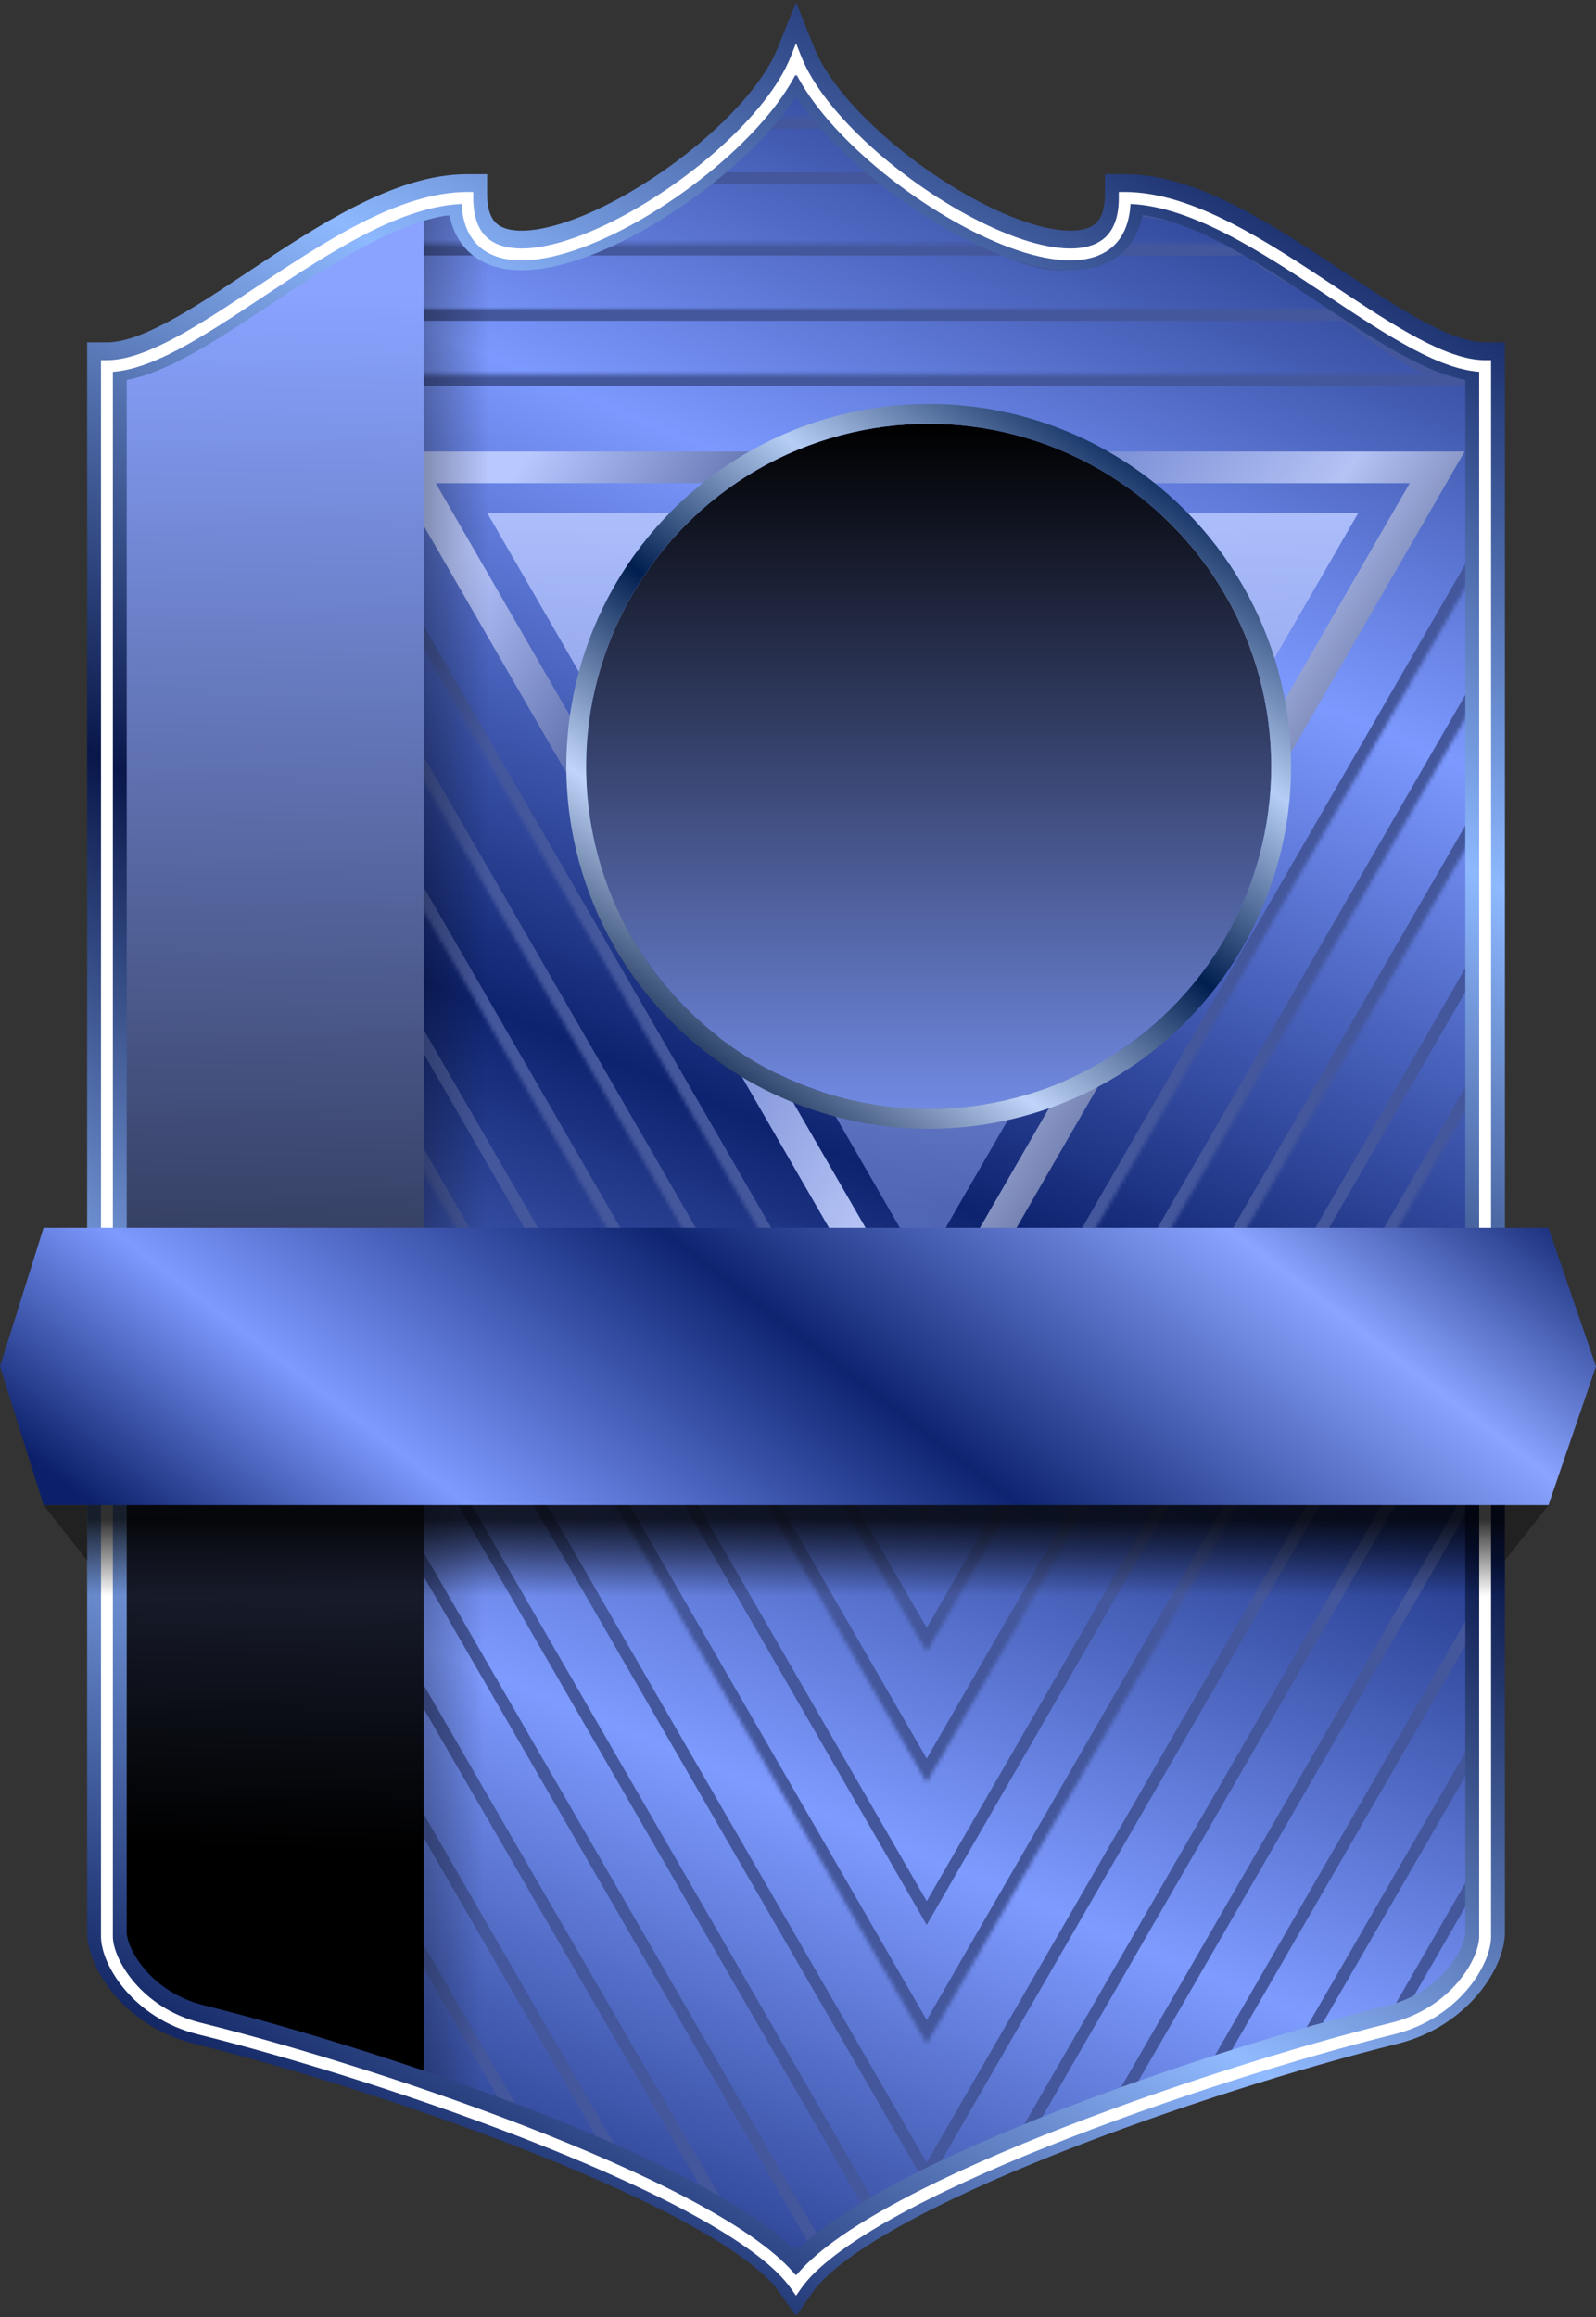 <svg width="403" height="585" viewBox="0 0 403 585" fill="none" xmlns="http://www.w3.org/2000/svg">
<rect x="0" y="0" width="403" height="585" fill="#333333" stroke="none"/>
<g id="VIP 2-3">
<path id="BACK" d="M200.5 17C187 50 121.5 83.5 118 52.5C84.5 55 57.5 93.5 27 93.5V481.563C27 508.011 46.423 513.656 56.135 516.362C99.837 528.542 177.53 556.381 200.191 579C226.088 553.945 304.86 526.802 341.009 516.362C364.317 509.402 375 504.183 375 481.563V94.5C343.5 86.5 306.5 52.5 284 52.5C282 85.5 215 50.5 200.5 17Z" fill="url(#paint0_linear_895_16345)"/>
<g id="Group 1">
<g id="Polygon 17">
<mask id="path-2-inside-1_895_16345" fill="white">
<path d="M66.857 94.5L234 384L374 141.513L374 94.5L66.857 94.5Z"/>
</mask>
<path d="M66.857 94.5L234 384L374 141.513L374 94.5L66.857 94.5Z" stroke="#44579C" stroke-width="6" mask="url(#path-2-inside-1_895_16345)"/>
</g>
<g id="Polygon 18">
<mask id="path-3-inside-2_895_16345" fill="white">
<path d="M234 417L374 174.513L374 95C367.5 92.5 352 85.6 342 78L88.5 78L88.5 164.987L234 417Z"/>
</mask>
<path d="M234 417L374 174.513L374 95C367.5 92.5 352 85.6 342 78L88.5 78L88.5 164.987L234 417Z" stroke="#44579C" stroke-width="6" mask="url(#path-3-inside-2_895_16345)"/>
</g>
<g id="Polygon 19">
<mask id="path-4-inside-3_895_16345" fill="white">
<path d="M98.323 215L234 450L373.719 208L373.527 94.5C363 91.5 352.5 85.4 345.5 80.5C330.5 70 317.304 64.945 316.5 61.5L98.323 61.5L98.323 215Z"/>
</mask>
<path d="M98.323 215L234 450L373.719 208L373.527 94.5C363 91.5 352.5 85.4 345.5 80.5C330.5 70 317.304 64.945 316.5 61.5L98.323 61.5L98.323 215Z" stroke="#44579C" stroke-width="6" mask="url(#path-4-inside-3_895_16345)"/>
</g>
<path id="Polygon 20" d="M376.027 237L233.999 483L91.971 237L91.971 56C104.416 51.588 111.821 47.401 115.999 50C122.238 53.882 122.508 64.183 131.499 64C144.589 63.734 161.457 51.754 174.499 45L224.499 45" stroke="#44579C" stroke-width="3"/>
<g id="Polygon 21">
<mask id="path-6-inside-4_895_16345" fill="white">
<path d="M87.643 262.5L234.001 516L374.73 272.25L374.73 94.5C350.001 97 323.001 51.5 283.501 51.5C274.501 88.5 222.502 41 210.001 29.5L191.001 29.5C178.604 46.148 128.001 84 116.501 51.5C105.001 47 98.11 58.069 91.501 57L87.643 262.5Z"/>
</mask>
<path d="M87.643 262.5L234.001 516L374.73 272.25L374.73 94.5C350.001 97 323.001 51.5 283.501 51.5C274.501 88.5 222.502 41 210.001 29.5L191.001 29.5C178.604 46.148 128.001 84 116.501 51.5C105.001 47 98.11 58.069 91.501 57L87.643 262.5Z" stroke="#44579C" stroke-width="6" mask="url(#path-6-inside-4_895_16345)"/>
</g>
<path id="Polygon 22" d="M376.605 302L234 549L78.981 280.5" stroke="#44579C" stroke-width="3"/>
<path id="Polygon 23" d="M374 339.514L255.362 545.001L222.5 562.082L95.436 342.001" stroke="#44579C" stroke-width="3"/>
<path id="Polygon 24" d="M208.308 570.5L105 391.565M279.899 535.5L370.832 378" stroke="#44579C" stroke-width="3"/>
<path id="Polygon 25" d="M105 425L186.657 566M303.859 527L373.719 406" stroke="#44579C" stroke-width="3"/>
<path id="Polygon 26" d="M159.522 552L97 443.709M327.242 519.5L374.008 438.5" stroke="#44579C" stroke-width="3"/>
<path id="Polygon 27" d="M376.605 467L350.913 511.5C296.844 527.9 229.5 551 200 576.5C193.6 567.7 153.412 549.167 134.118 541L29 358.93" stroke="#44579C" stroke-width="3"/>
</g>
<path id="Polygon 10" d="M362.904 118L233 343L103.096 118L362.904 118Z" stroke="url(#paint1_linear_895_16345)" stroke-width="8"/>
<path id="Polygon 9" d="M233 320L123.015 129.5L342.985 129.5L233 320Z" fill="url(#paint2_linear_895_16345)"/>
<path id="icon bar" d="M27 484.581C27 511.186 50.846 514.276 62.5 516.999C79.711 521.02 100.778 529.327 123 535.999V56.755C116.813 56.153 110.193 52.444 104.5 54.499C98.034 56.833 92.43 64.862 84 61.999C78 78.499 63.6 93.499 27 93.499V484.581Z" fill="url(#paint3_linear_895_16345)"/>
<path id="icon bar_2" d="M27 481.563C27 508.01 46.423 513.656 56.135 516.362C70.478 520.359 88.482 526.043 107 532.676V51.5C72 61.5 52 87.5 27 93.5V481.563Z" fill="url(#paint4_linear_895_16345)"/>
<circle id="Ellipse 2" cx="234.5" cy="193.5" r="86.5" fill="url(#paint5_linear_895_16345)"/>
<circle id="Ellipse 3" cx="234.5" cy="193.5" r="89" stroke="url(#paint6_linear_895_16345)" stroke-width="5"/>
<path id="Union" d="M375.003 91.431H380.003V86.431H375.003V91.431ZM336.459 72.719L339.225 68.553L336.459 72.719ZM284.003 48.969V43.969H279.003V48.969H284.003ZM201.003 14L205.645 12.142L201.016 0.58L196.365 12.133L201.003 14ZM201.001 14.004L196.672 16.505L201.937 25.621L205.675 15.78L201.001 14.004ZM201 14.002L205.294 11.441L200.116 2.758L196.358 12.144L201 14.002ZM118 48.971H123V43.971H118V48.971ZM65.544 72.721L62.778 68.555H62.778L65.544 72.721ZM27 91.433V86.433H22V91.433H27ZM50.383 511.186L51.586 506.333L51.586 506.333L50.383 511.186ZM201 576.002L196.895 578.857L200.89 584.599L205.03 578.961L201 576.002ZM201.002 575.999L205.208 573.295L201.034 566.803L196.815 573.266L201.002 575.999ZM201.003 576L197.003 579L201.155 584.536L205.108 578.855L201.003 576ZM351.62 511.184L350.417 506.331L350.417 506.331L351.62 511.184ZM370.003 91.431V487.935H380.003V91.431H370.003ZM333.693 76.884C340.95 81.703 348.211 86.53 354.981 90.132C361.651 93.679 368.539 96.431 375.003 96.431V86.431C371.102 86.431 366.031 84.683 359.677 81.303C353.423 77.976 346.595 73.447 339.225 68.553L333.693 76.884ZM284.003 53.969C291.19 53.969 299.183 56.655 307.797 61.032C316.376 65.391 325.07 71.157 333.693 76.884L339.225 68.553C330.705 62.895 321.517 56.787 312.327 52.117C303.172 47.465 293.509 43.969 284.003 43.969V53.969ZM196.361 15.858C199.773 24.38 207.102 33.201 215.684 40.949C224.35 48.772 234.727 55.889 244.78 60.879C254.633 65.769 264.964 69.013 273.283 68.073C277.603 67.585 281.732 65.92 284.729 62.415C287.699 58.942 289.003 54.307 289.003 48.969H279.003C279.003 52.748 278.088 54.794 277.129 55.916C276.196 57.008 274.685 57.851 272.161 58.136C266.792 58.742 258.623 56.585 249.226 51.921C240.029 47.357 230.406 40.767 222.385 33.526C214.279 26.208 208.233 18.607 205.645 12.142L196.361 15.858ZM205.675 15.78C205.676 15.777 205.672 15.788 205.667 15.801C205.662 15.814 205.653 15.838 205.641 15.867L196.365 12.133C196.352 12.163 196.343 12.188 196.337 12.204C196.334 12.211 196.331 12.218 196.33 12.222C196.329 12.225 196.327 12.229 196.327 12.229L205.675 15.78ZM205.331 11.504C205.313 11.473 205.299 11.449 205.294 11.44C205.291 11.436 205.289 11.432 205.289 11.432C205.289 11.432 205.289 11.433 205.289 11.433C205.289 11.433 205.29 11.433 205.29 11.433C205.29 11.433 205.29 11.434 205.291 11.435C205.291 11.436 205.293 11.438 205.294 11.441L196.706 16.563C196.707 16.566 196.709 16.568 196.71 16.57C196.711 16.571 196.711 16.572 196.711 16.573C196.712 16.574 196.71 16.57 196.707 16.566C196.702 16.558 196.689 16.535 196.672 16.505L205.331 11.504ZM196.358 12.144C193.77 18.609 187.724 26.21 179.618 33.528C171.597 40.769 161.974 47.359 152.777 51.923C143.38 56.587 135.211 58.745 129.842 58.138C127.319 57.853 125.807 57.01 124.874 55.918C123.915 54.796 123 52.749 123 48.971H113C113 54.309 114.304 58.944 117.274 62.417C120.271 65.922 124.4 67.587 128.72 68.075C137.039 69.014 147.37 65.77 157.223 60.88C167.276 55.891 177.653 48.774 186.319 40.95C194.901 33.203 202.23 24.382 205.642 15.86L196.358 12.144ZM118 43.971C108.494 43.971 98.831 47.467 89.676 52.119C80.486 56.789 71.298 62.897 62.778 68.555L68.31 76.886C76.933 71.159 85.627 65.393 94.206 61.034C102.82 56.657 110.813 53.971 118 53.971V43.971ZM62.778 68.555C55.408 73.449 48.58 77.978 42.326 81.305C35.972 84.685 30.901 86.433 27 86.433V96.433C33.464 96.433 40.352 93.681 47.022 90.133C53.792 86.532 61.053 81.705 68.31 76.886L62.778 68.555ZM22 91.433V487.937H32V91.433H22ZM22 487.937C22 492.699 24.624 498.642 28.958 503.716C33.441 508.965 40.168 513.805 49.18 516.039L51.586 506.333C44.78 504.646 39.816 501.032 36.562 497.222C33.159 493.237 32 489.516 32 487.937H22ZM49.18 516.039C73.042 521.955 106.478 532.34 135.891 544.088C150.6 549.963 164.195 556.136 175.043 562.212C186.095 568.402 193.599 574.119 196.895 578.857L205.105 573.147C200.401 566.385 191.096 559.741 179.93 553.487C168.559 547.119 154.527 540.763 139.6 534.801C109.74 522.875 75.867 512.352 51.586 506.333L49.18 516.039ZM205.03 578.961C205.106 578.857 205.163 578.772 205.189 578.732L196.815 573.266C196.84 573.228 196.895 573.145 196.97 573.042L205.03 578.961ZM205.003 573C204.993 572.987 204.981 572.971 204.988 572.98C204.99 572.983 205.004 573.001 205.022 573.025C205.058 573.075 205.128 573.17 205.208 573.295L196.796 578.703C196.877 578.828 196.946 578.924 196.983 578.974C197.001 578.998 197.015 579.017 197.018 579.019C197.025 579.029 197.013 579.013 197.003 579L205.003 573ZM350.417 506.331C326.136 512.35 292.263 522.873 262.403 534.799C247.476 540.761 233.444 547.117 222.073 553.485C210.907 559.739 201.602 566.383 196.898 573.145L205.108 578.855C208.404 574.117 215.908 568.4 226.96 562.21C237.808 556.134 251.403 549.961 266.112 544.086C295.525 532.338 328.961 521.953 352.823 516.037L350.417 506.331ZM370.003 487.935C370.003 489.514 368.844 493.235 365.441 497.22C362.187 501.03 357.223 504.644 350.417 506.331L352.823 516.037C361.835 513.803 368.562 508.963 373.045 503.714C377.379 498.64 380.003 492.697 380.003 487.935H370.003Z" fill="url(#paint7_linear_895_16345)"/>
<path id="Union_2" d="M375.003 92.431H376.503V90.931H375.003V92.431ZM336.459 73.719L337.289 72.469L336.459 73.719ZM284.003 49.969V48.469H282.503V49.969H284.003ZM201.003 15L202.396 14.443L200.994 10.941L199.608 14.449L201.003 15ZM201.001 15.005L199.599 15.537L201.019 19.281L202.408 15.525L201.001 15.005ZM201 15.002L202.395 14.451L201.01 10.941L199.607 14.444L201 15.002ZM118 49.971H119.5V48.471H118V49.971ZM65.544 73.721L64.714 72.471L65.544 73.721ZM27 92.433V90.933H25.5V92.433H27ZM50.383 512.186L50.744 510.73H50.744L50.383 512.186ZM201 577.002L199.769 577.859L200.967 579.581L202.209 577.89L201 577.002ZM201.002 576.999L202.264 576.188L201.012 574.24L199.746 576.179L201.002 576.999ZM201.003 577L199.803 577.9L201.049 579.561L202.234 577.857L201.003 577ZM351.62 512.184L351.259 510.728H351.259L351.62 512.184ZM373.503 92.431V488.935H376.503V92.431H373.503ZM335.63 74.968C342.926 79.813 350.035 84.536 356.625 88.041C363.184 91.531 369.436 93.931 375.003 93.931V90.931C370.205 90.931 364.498 88.832 358.033 85.393C351.599 81.97 344.619 77.337 337.289 72.469L335.63 74.968ZM284.003 51.469C292.002 51.469 300.579 54.439 309.383 58.912C318.175 63.379 327.042 69.266 335.63 74.968L337.289 72.469C328.733 66.787 319.718 60.798 310.741 56.237C301.776 51.682 292.697 48.469 284.003 48.469V51.469ZM199.61 15.557C202.734 23.359 209.614 31.754 218.029 39.35C226.47 46.97 236.583 53.903 246.336 58.743C256.029 63.554 265.604 66.418 272.89 65.595C276.581 65.178 279.794 63.8 282.069 61.141C284.335 58.49 285.503 54.761 285.503 49.969H282.503C282.503 54.293 281.452 57.246 279.789 59.191C278.133 61.127 275.706 62.258 272.553 62.614C266.152 63.337 257.227 60.799 247.67 56.056C238.173 51.343 228.286 44.569 220.039 37.124C211.767 29.656 205.272 21.627 202.396 14.443L199.61 15.557ZM202.408 15.525C202.405 15.533 202.403 15.539 202.401 15.543C202.399 15.548 202.398 15.551 202.398 15.551L199.608 14.449C199.607 14.452 199.601 14.467 199.594 14.484L202.408 15.525ZM202.404 14.473C202.4 14.463 202.397 14.456 202.396 14.452C202.395 14.451 202.395 14.451 202.395 14.45C202.395 14.45 202.395 14.449 202.395 14.449C202.394 14.449 202.395 14.45 202.395 14.451L199.605 15.553C199.605 15.554 199.606 15.556 199.606 15.556C199.606 15.556 199.606 15.555 199.605 15.554C199.605 15.552 199.602 15.545 199.599 15.537L202.404 14.473ZM199.607 14.444C196.731 21.629 190.236 29.658 181.964 37.126C173.717 44.571 163.83 51.345 154.333 56.058C144.776 60.801 135.851 63.339 129.45 62.616C126.297 62.26 123.87 61.129 122.214 59.193C120.551 57.248 119.5 54.295 119.5 49.971H116.5C116.5 54.763 117.668 58.492 119.934 61.143C122.209 63.802 125.422 65.18 129.113 65.597C136.399 66.42 145.974 63.556 155.667 58.745C165.42 53.905 175.533 46.972 183.974 39.352C192.389 31.756 199.269 23.361 202.393 15.559L199.607 14.444ZM118 48.471C109.306 48.471 100.227 51.684 91.262 56.239C82.285 60.8 73.27 66.789 64.714 72.471L66.373 74.97C74.961 69.267 83.828 63.381 92.621 58.914C101.424 54.441 110.001 51.471 118 51.471V48.471ZM64.714 72.471C57.384 77.339 50.404 81.972 43.969 85.395C37.505 88.834 31.798 90.933 27 90.933V93.933C32.567 93.933 38.819 91.533 45.378 88.043C51.968 84.538 59.077 79.815 66.373 74.97L64.714 72.471ZM25.5 92.433V488.937H28.5V92.433H25.5ZM25.5 488.937C25.5 492.585 27.611 497.75 31.619 502.443C35.672 507.189 41.782 511.599 50.022 513.642L50.744 510.73C43.166 508.852 37.584 504.808 33.9 500.495C30.172 496.129 28.5 491.63 28.5 488.937H25.5ZM50.022 513.642C74.031 519.594 107.619 530.027 137.189 541.838C151.974 547.743 165.722 553.98 176.753 560.158C187.845 566.371 195.98 572.412 199.769 577.859L202.231 576.145C198.02 570.092 189.345 563.773 178.219 557.541C167.032 551.275 153.152 544.983 138.302 539.052C108.598 527.188 74.878 516.713 50.744 510.73L50.022 513.642ZM202.209 577.89C202.232 577.858 202.25 577.832 202.258 577.819L199.746 576.179C199.753 576.168 199.769 576.144 199.791 576.114L202.209 577.89ZM202.203 576.1C202.2 576.096 202.231 576.136 202.264 576.188L199.74 577.81C199.758 577.838 199.774 577.86 199.785 577.876C199.791 577.884 199.795 577.89 199.798 577.894C199.8 577.896 199.801 577.897 199.802 577.898C199.802 577.899 199.802 577.899 199.803 577.9C199.803 577.9 199.803 577.9 199.803 577.9C199.803 577.9 199.803 577.9 199.803 577.9L202.203 576.1ZM351.259 510.728C327.125 516.711 293.405 527.186 263.701 539.05C248.851 544.981 234.971 551.273 223.784 557.539C212.658 563.771 203.983 570.09 199.772 576.143L202.234 577.857C206.023 572.41 214.158 566.369 225.25 560.156C236.281 553.978 250.029 547.741 264.814 541.836C294.383 530.025 327.972 519.592 351.981 513.64L351.259 510.728ZM373.503 488.935C373.503 491.628 371.832 496.127 368.103 500.493C364.419 504.806 358.837 508.85 351.259 510.728L351.981 513.64C360.221 511.597 366.331 507.187 370.384 502.441C374.392 497.748 376.503 492.583 376.503 488.935H373.503Z" fill="white"/>
<path id="Vector 1" d="M22 380H11L22 394V380Z" fill="#212121"/>
<path id="Vector 2" d="M380 380H391L380 394V380Z" fill="#212121"/>
<rect id="Rectangle 2" x="22" y="349" width="358" height="54" fill="url(#paint8_linear_895_16345)"/>
<path id="Rectangle 1" d="M11 310H187H201H215H391L403 345L391 380H215H201H187H11L0 345L11 310Z" fill="url(#paint9_linear_895_16345)"/>
</g>
<defs>
<linearGradient id="paint0_linear_895_16345" x1="275" y1="-10.904" x2="39.799" y2="548.464" gradientUnits="userSpaceOnUse">
<stop stop-color="#0E236B"/>
<stop offset="0.25" stop-color="#7C99FF"/>
<stop offset="0.5" stop-color="#0E236F"/>
<stop offset="0.755" stop-color="#7E9BFF"/>
<stop offset="1" stop-color="#122771"/>
</linearGradient>
<linearGradient id="paint1_linear_895_16345" x1="87" y1="94" x2="338" y2="257" gradientUnits="userSpaceOnUse">
<stop offset="0.167" stop-color="#B9C8FF"/>
<stop offset="0.411" stop-color="#3E4F8E"/>
<stop offset="0.516" stop-color="#687ECC"/>
<stop offset="0.755" stop-color="#B4C2F4"/>
<stop offset="1" stop-color="#2D3A66"/>
</linearGradient>
<linearGradient id="paint2_linear_895_16345" x1="233" y1="320" x2="233" y2="66" gradientUnits="userSpaceOnUse">
<stop stop-color="#657CCD" stop-opacity="0.69"/>
<stop offset="0.802" stop-color="#B3C3FF"/>
</linearGradient>
<linearGradient id="paint3_linear_895_16345" x1="-66.5" y1="270.499" x2="123.001" y2="271.335" gradientUnits="userSpaceOnUse">
<stop offset="0.7"/>
<stop offset="1" stop-opacity="0"/>
</linearGradient>
<linearGradient id="paint4_linear_895_16345" x1="44" y1="-1.541" x2="31.467" y2="549.267" gradientUnits="userSpaceOnUse">
<stop offset="0.135" stop-color="#89A3FF"/>
<stop offset="0.849"/>
</linearGradient>
<linearGradient id="paint5_linear_895_16345" x1="234.5" y1="107" x2="234.5" y2="280" gradientUnits="userSpaceOnUse">
<stop/>
<stop offset="1" stop-color="#718AE2"/>
</linearGradient>
<linearGradient id="paint6_linear_895_16345" x1="292" y1="114" x2="174" y2="276.5" gradientUnits="userSpaceOnUse">
<stop stop-color="#001F53"/>
<stop offset="0.26" stop-color="#B6CEF4"/>
<stop offset="0.505" stop-color="#001E4F"/>
<stop offset="0.755" stop-color="#C0D5F9"/>
<stop offset="1" stop-color="#00173E"/>
</linearGradient>
<linearGradient id="paint7_linear_895_16345" x1="60.903" y1="535.502" x2="342.812" y2="43.696" gradientUnits="userSpaceOnUse">
<stop stop-color="#0A1C59"/>
<stop offset="0.245" stop-color="#91BAFF"/>
<stop offset="0.495" stop-color="#09174A"/>
<stop offset="0.755" stop-color="#8EB9FF"/>
<stop offset="1" stop-color="#0A1B57"/>
</linearGradient>
<linearGradient id="paint8_linear_895_16345" x1="201" y1="349" x2="201" y2="403" gradientUnits="userSpaceOnUse">
<stop offset="0.641" stop-opacity="0.81"/>
<stop offset="1" stop-opacity="0"/>
</linearGradient>
<linearGradient id="paint9_linear_895_16345" x1="172.926" y1="495.076" x2="346.952" y2="268.932" gradientUnits="userSpaceOnUse">
<stop stop-color="#0C2069"/>
<stop offset="0.203" stop-color="#7D9AFF"/>
<stop offset="0.5" stop-color="#0E2471"/>
<stop offset="0.807" stop-color="#8AA4FF"/>
<stop offset="1" stop-color="#112671"/>
</linearGradient>
</defs>
</svg>
